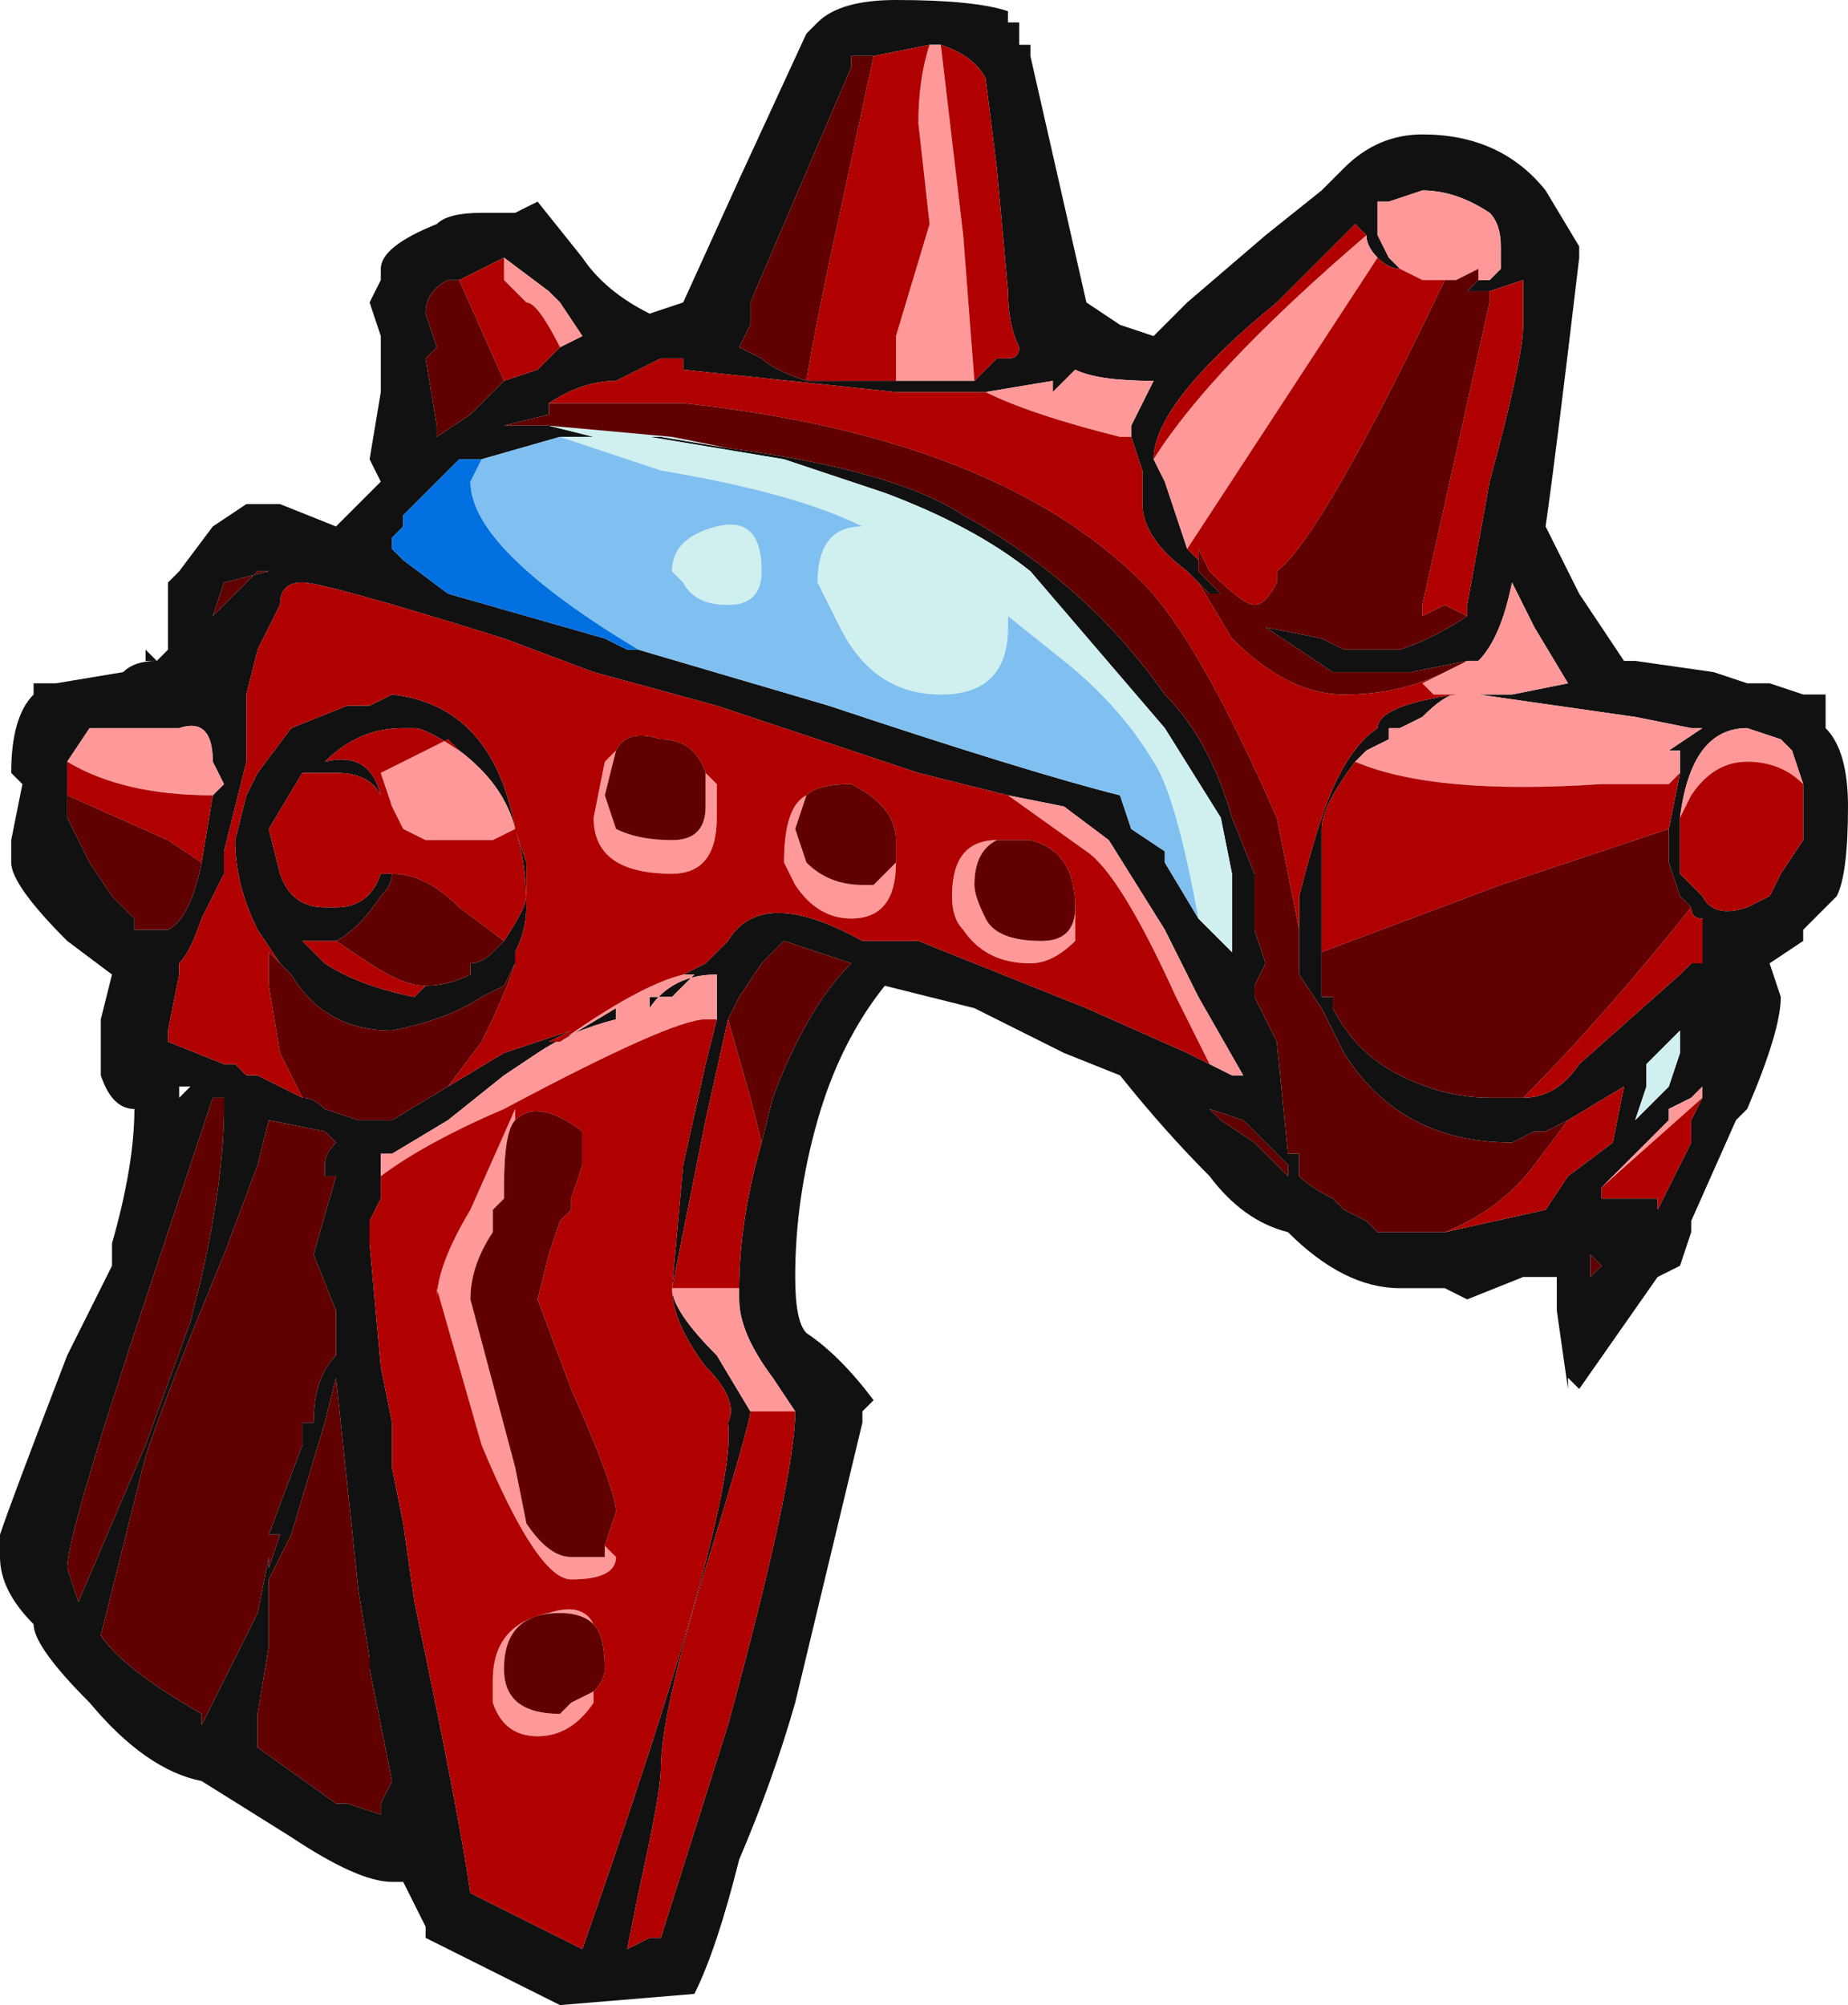 <?xml version="1.0" encoding="UTF-8" standalone="no"?>
<svg xmlns:ffdec="https://www.free-decompiler.com/flash" xmlns:xlink="http://www.w3.org/1999/xlink" ffdec:objectType="frame" height="62.65px" width="57.75px" xmlns="http://www.w3.org/2000/svg">
  <g transform="matrix(1.0, 0.0, 0.0, 1.0, 28.0, 31.85)">
    <use ffdec:characterId="2286" height="8.95" transform="matrix(7.0, 0.0, 0.0, 7.0, -28.0, -31.85)" width="8.25" xlink:href="#shape0"/>
  </g>
  <defs>
    <g id="shape0" transform="matrix(1.0, 0.0, 0.0, 1.0, 4.0, 4.55)">
      <path d="M0.5 -4.45 L0.55 -4.45 0.55 -4.35 0.6 -4.35 0.6 -4.3 0.85 -3.2 1.0 -3.1 1.15 -3.05 1.3 -3.2 1.65 -3.5 1.9 -3.7 2.0 -3.8 Q2.15 -3.95 2.35 -3.95 2.7 -3.95 2.9 -3.7 L3.05 -3.45 3.05 -3.4 Q2.95 -2.55 2.9 -2.2 L3.05 -1.9 3.25 -1.6 3.3 -1.6 3.65 -1.55 3.8 -1.5 3.9 -1.5 4.05 -1.45 4.15 -1.45 4.15 -1.3 Q4.25 -1.2 4.25 -0.95 4.25 -0.65 4.2 -0.55 L4.05 -0.4 4.05 -0.35 3.9 -0.25 3.95 -0.1 Q3.95 0.05 3.8 0.4 L3.75 0.45 3.55 0.9 3.55 0.95 3.5 1.1 3.4 1.15 3.05 1.65 3.0 1.6 3.0 1.65 2.95 1.3 2.95 1.15 2.8 1.15 2.55 1.25 2.45 1.2 2.25 1.2 Q2.0 1.2 1.75 0.95 1.55 0.9 1.4 0.7 1.2 0.5 1.0 0.25 L0.75 0.15 0.35 -0.05 -0.05 -0.15 Q-0.25 0.1 -0.35 0.45 -0.45 0.8 -0.45 1.15 -0.45 1.35 -0.4 1.4 -0.25 1.5 -0.1 1.7 L-0.15 1.75 -0.15 1.8 -0.45 3.05 Q-0.55 3.4 -0.7 3.75 -0.8 4.15 -0.9 4.35 L-1.5 4.4 -2.1 4.1 -2.1 4.05 -2.2 3.85 -2.25 3.85 Q-2.4 3.85 -2.7 3.65 L-3.1 3.4 Q-3.35 3.35 -3.6 3.05 -3.85 2.8 -3.85 2.7 -4.0 2.55 -4.0 2.4 L-4.0 2.3 Q-3.95 2.15 -3.7 1.5 L-3.5 1.1 -3.5 1.0 Q-3.4 0.65 -3.4 0.4 -3.5 0.4 -3.55 0.25 L-3.55 0.0 -3.5 -0.2 -3.7 -0.35 Q-3.95 -0.6 -3.95 -0.7 L-3.95 -0.8 -3.9 -1.05 -3.95 -1.1 Q-3.95 -1.35 -3.85 -1.45 L-3.85 -1.5 -3.75 -1.5 -3.45 -1.55 Q-3.4 -1.6 -3.3 -1.6 L-3.35 -1.6 -3.35 -1.65 -3.3 -1.6 -3.25 -1.65 -3.25 -1.95 -3.2 -2.0 -3.05 -2.2 -2.9 -2.3 -2.75 -2.3 -2.5 -2.2 -2.3 -2.4 -2.35 -2.5 -2.3 -2.8 -2.3 -3.05 -2.35 -3.2 -2.3 -3.3 -2.3 -3.35 Q-2.3 -3.45 -2.05 -3.55 -2.0 -3.6 -1.85 -3.6 L-1.7 -3.6 -1.6 -3.65 -1.4 -3.4 Q-1.3 -3.25 -1.1 -3.15 L-0.95 -3.2 -0.7 -3.75 -0.4 -4.4 -0.35 -4.45 Q-0.25 -4.55 0.0 -4.55 0.35 -4.55 0.5 -4.5 L0.5 -4.45 M0.15 -4.35 L-0.1 -4.3 -0.2 -4.3 -0.2 -4.25 -0.65 -3.2 -0.65 -3.1 -0.7 -3.0 -0.6 -2.95 Q-0.55 -2.9 -0.4 -2.85 L0.05 -2.85 0.35 -2.85 Q0.4 -2.9 0.45 -2.95 L0.5 -2.95 Q0.55 -2.95 0.55 -3.0 0.5 -3.1 0.5 -3.25 L0.45 -3.8 0.4 -4.2 Q0.35 -4.3 0.2 -4.35 L0.15 -4.35 M2.65 -3.3 L2.7 -3.35 2.7 -3.45 Q2.7 -3.55 2.65 -3.6 2.5 -3.7 2.35 -3.7 L2.2 -3.65 2.15 -3.65 2.15 -3.5 2.2 -3.4 2.25 -3.35 Q2.2 -3.35 2.15 -3.4 2.1 -3.45 2.1 -3.5 L2.05 -3.55 1.7 -3.2 Q1.15 -2.75 1.15 -2.5 L1.2 -2.4 1.3 -2.1 1.35 -2.05 1.35 -2.0 1.45 -1.9 1.4 -1.9 1.35 -1.95 1.3 -2.0 Q1.1 -2.15 1.1 -2.3 L1.1 -2.45 1.05 -2.6 1.05 -2.65 1.15 -2.85 Q0.9 -2.85 0.8 -2.9 L0.7 -2.8 0.7 -2.85 0.4 -2.8 0.0 -2.8 -0.95 -2.9 -0.95 -2.95 -1.05 -2.95 -1.25 -2.85 Q-1.4 -2.85 -1.55 -2.75 L-1.55 -2.7 -1.75 -2.65 -1.55 -2.65 -1.35 -2.6 -1.5 -2.6 -1.85 -2.5 -1.95 -2.5 -2.2 -2.25 -2.2 -2.2 -2.25 -2.15 -2.25 -2.1 -2.2 -2.05 -2.0 -1.9 -1.3 -1.7 -1.2 -1.65 -1.15 -1.65 -0.3 -1.4 Q0.6 -1.1 1.0 -1.0 L1.05 -0.85 1.2 -0.75 1.2 -0.7 1.35 -0.45 1.5 -0.3 1.5 -0.65 1.45 -0.9 1.2 -1.3 0.6 -2.0 Q0.35 -2.2 -0.05 -2.35 L-0.5 -2.5 -1.1 -2.6 -1.05 -2.6 -0.75 -2.55 -0.75 -2.55 Q0.0 -2.45 0.3 -2.25 0.85 -1.95 1.2 -1.45 1.4 -1.25 1.5 -0.9 L1.6 -0.65 1.6 -0.4 1.65 -0.25 1.6 -0.15 1.6 -0.1 1.7 0.1 1.75 0.6 1.8 0.6 1.8 0.7 Q1.85 0.75 1.95 0.8 L2.0 0.85 2.1 0.9 2.15 0.95 2.45 0.95 2.9 0.85 3.0 0.7 3.2 0.55 3.25 0.3 3.0 0.45 2.9 0.5 2.85 0.5 2.75 0.55 Q2.25 0.55 2.0 0.15 L1.9 -0.05 1.8 -0.2 1.8 -0.55 Q1.85 -0.75 1.9 -0.9 2.0 -1.2 2.15 -1.3 2.15 -1.4 2.5 -1.45 L2.75 -1.45 3.0 -1.5 2.85 -1.75 2.75 -1.95 Q2.7 -1.7 2.6 -1.6 L2.55 -1.6 2.3 -1.55 1.95 -1.55 1.65 -1.75 1.9 -1.7 2.0 -1.65 2.25 -1.65 Q2.4 -1.7 2.55 -1.8 L2.55 -1.85 2.65 -2.4 Q2.8 -2.95 2.8 -3.1 L2.8 -3.3 2.65 -3.25 2.55 -3.25 2.6 -3.3 2.65 -3.3 M0.5 -1.0 L0.1 -1.1 -0.8 -1.4 -1.35 -1.55 -1.75 -1.7 Q-2.55 -1.95 -2.65 -1.95 -2.75 -1.95 -2.75 -1.85 L-2.85 -1.65 -2.9 -1.45 -2.9 -1.15 Q-2.95 -0.95 -3.0 -0.75 L-3.0 -0.65 -3.1 -0.45 Q-3.15 -0.3 -3.2 -0.25 L-3.2 -0.2 -3.25 0.05 -3.25 0.1 -3.0 0.2 -2.95 0.2 -2.9 0.25 -2.85 0.25 -2.65 0.35 Q-2.6 0.35 -2.55 0.4 L-2.4 0.45 -2.25 0.45 -2.0 0.3 -1.75 0.15 -1.45 0.05 -1.55 0.1 -1.5 0.1 -1.25 -0.05 -1.25 0.0 Q-1.45 0.05 -1.6 0.15 L-1.75 0.25 -2.0 0.45 -2.25 0.6 -2.3 0.6 -2.3 0.7 -2.3 0.8 -2.35 0.9 -2.35 1.0 -2.3 1.55 -2.25 1.8 -2.25 2.0 -2.2 2.25 -2.15 2.6 Q-1.95 3.55 -1.9 3.9 L-1.4 4.15 Q-0.7 2.15 -0.75 1.8 -0.7 1.7 -0.85 1.55 -1.0 1.35 -1.0 1.2 L-0.95 0.65 -0.85 0.2 -0.8 0.0 -0.8 -0.2 Q-1.0 -0.2 -1.1 -0.05 L-1.1 -0.1 -1.0 -0.1 -0.9 -0.2 -0.95 -0.2 -0.85 -0.25 -0.75 -0.35 Q-0.6 -0.6 -0.15 -0.35 L0.1 -0.35 0.85 -0.05 1.3 0.15 1.4 0.2 1.5 0.25 1.55 0.25 1.35 -0.1 1.2 -0.4 0.95 -0.8 0.75 -0.95 0.5 -1.0 M-2.75 -0.25 L-2.85 -0.4 Q-2.95 -0.6 -2.95 -0.8 L-2.9 -1.0 -2.85 -1.1 -2.7 -1.3 -2.45 -1.4 -2.35 -1.4 -2.25 -1.45 Q-1.8 -1.4 -1.7 -0.85 -1.65 -0.7 -1.65 -0.5 -1.65 -0.4 -1.7 -0.3 L-1.7 -0.25 -1.75 -0.15 -1.85 -0.1 Q-2.0 0.0 -2.25 0.05 -2.55 0.05 -2.7 -0.2 L-2.75 -0.25 M3.5 -1.1 L3.5 -1.2 3.45 -1.2 3.6 -1.3 3.55 -1.3 3.3 -1.35 2.6 -1.45 2.5 -1.45 Q2.45 -1.45 2.35 -1.35 L2.25 -1.3 2.2 -1.3 2.2 -1.25 2.1 -1.2 2.05 -1.15 Q1.9 -0.95 1.9 -0.85 L1.9 -0.3 1.9 -0.1 1.95 -0.1 1.95 -0.05 Q2.05 0.15 2.25 0.25 2.45 0.35 2.65 0.35 L2.8 0.35 Q2.95 0.35 3.05 0.2 L3.5 -0.2 3.55 -0.25 3.6 -0.25 3.6 -0.45 Q3.55 -0.45 3.55 -0.5 L3.5 -0.55 3.45 -0.7 3.45 -0.85 3.5 -1.1 M4.05 -1.05 L4.0 -1.2 3.95 -1.25 3.8 -1.3 Q3.55 -1.3 3.5 -0.9 L3.5 -0.85 Q3.5 -0.75 3.5 -0.65 3.55 -0.6 3.6 -0.55 3.65 -0.45 3.8 -0.5 L3.9 -0.55 3.95 -0.65 4.05 -0.8 4.05 -1.05 M3.5 0.05 L3.35 0.2 3.35 0.3 3.3 0.45 3.45 0.3 3.5 0.15 3.5 0.05 M3.6 0.35 L3.6 0.3 3.55 0.35 3.45 0.4 3.45 0.45 3.15 0.75 3.15 0.8 3.4 0.8 3.4 0.85 3.55 0.55 3.55 0.45 3.6 0.35 M3.15 1.1 L3.1 1.05 3.1 1.15 3.15 1.1 M1.65 0.15 L1.65 0.15 M1.75 0.7 L1.75 0.65 1.55 0.45 1.4 0.4 1.45 0.45 1.6 0.55 1.75 0.7 M-3.0 -1.95 L-3.05 -1.8 -2.85 -2.0 -2.8 -2.0 -3.0 -1.95 M-3.05 -1.0 L-3.0 -1.05 -3.05 -1.15 Q-3.05 -1.35 -3.2 -1.3 L-3.25 -1.3 Q-3.35 -1.3 -3.55 -1.3 L-3.6 -1.3 -3.7 -1.15 -3.7 -1.0 -3.7 -0.9 -3.6 -0.7 -3.5 -0.55 -3.4 -0.45 -3.4 -0.4 -3.25 -0.4 Q-3.15 -0.45 -3.1 -0.7 L-3.05 -1.0 M-1.5 -3.0 L-1.4 -3.05 -1.5 -3.2 -1.55 -3.25 -1.75 -3.4 -1.95 -3.3 -2.0 -3.3 Q-2.1 -3.25 -2.1 -3.15 L-2.05 -3.0 -2.1 -2.95 -2.05 -2.65 -2.05 -2.6 -1.9 -2.7 -1.75 -2.85 -1.6 -2.9 -1.5 -3.0 M-1.7 -0.85 Q-1.75 -1.05 -1.95 -1.2 -2.1 -1.3 -2.15 -1.3 L-2.2 -1.3 Q-2.4 -1.3 -2.55 -1.15 -2.35 -1.2 -2.3 -1.0 L-2.3 -1.0 Q-2.35 -1.1 -2.5 -1.1 L-2.65 -1.1 -2.8 -0.85 -2.75 -0.65 Q-2.7 -0.5 -2.55 -0.5 L-2.5 -0.5 Q-2.35 -0.5 -2.3 -0.65 L-2.25 -0.65 Q-2.25 -0.6 -2.3 -0.55 -2.4 -0.4 -2.5 -0.35 L-2.65 -0.35 -2.55 -0.25 Q-2.4 -0.15 -2.15 -0.1 L-2.1 -0.15 Q-2.0 -0.15 -1.9 -0.2 L-1.9 -0.25 Q-1.85 -0.25 -1.8 -0.3 L-1.75 -0.35 Q-1.65 -0.5 -1.65 -0.55 L-1.65 -0.7 -1.7 -0.85 M-0.6 0.55 L-0.55 0.35 Q-0.4 -0.05 -0.2 -0.25 L-0.5 -0.35 -0.6 -0.25 -0.7 -0.1 -0.75 0.0 -0.85 0.45 -1.0 1.2 Q-1.0 1.3 -0.8 1.5 L-0.65 1.75 Q-0.65 1.8 -0.85 2.45 -1.05 3.1 -1.05 3.35 -1.05 3.45 -1.15 3.9 L-1.2 4.15 -1.1 4.1 -1.05 4.1 -0.75 3.15 Q-0.45 2.05 -0.45 1.75 L-0.55 1.6 Q-0.7 1.4 -0.7 1.25 L-0.7 1.2 Q-0.7 0.9 -0.6 0.55 M-2.55 0.5 L-2.8 0.45 -2.85 0.65 -3.0 1.05 Q-3.25 1.65 -3.35 1.95 L-3.55 2.75 Q-3.45 2.9 -3.1 3.1 L-3.1 3.15 -2.85 2.65 -2.8 2.4 -2.8 2.45 -2.75 2.3 -2.8 2.3 -2.65 1.9 -2.65 1.8 -2.6 1.8 Q-2.6 1.6 -2.5 1.5 L-2.5 1.3 -2.6 1.05 -2.5 0.7 -2.55 0.7 -2.55 0.65 Q-2.55 0.6 -2.5 0.55 L-2.55 0.5 M-2.5 1.6 L-2.55 1.8 -2.7 2.3 -2.8 2.5 -2.8 2.8 -2.85 3.1 -2.85 3.25 -2.5 3.5 -2.45 3.5 -2.3 3.55 -2.3 3.5 -2.25 3.4 -2.35 2.9 -2.35 2.85 -2.4 2.55 -2.5 1.6 M-3.0 0.35 L-3.05 0.35 -3.35 1.25 Q-3.7 2.3 -3.7 2.45 L-3.65 2.6 -3.35 1.9 -3.15 1.35 -3.1 1.15 Q-3.0 0.7 -3.0 0.4 L-3.0 0.35 M-3.15 0.3 L-3.2 0.3 -3.2 0.35 -3.15 0.3" fill="#111111" fill-rule="evenodd" stroke="none"/>
      <path d="M2.6 -3.3 L2.65 -3.3 2.6 -3.3 2.6 -3.3 M1.95 -1.85 L1.95 -1.85 M1.65 0.15 L1.65 0.15" fill="#c7d7a8" fill-rule="evenodd" stroke="none"/>
      <path d="M0.05 -2.85 L0.0 -2.85 0.0 -3.05 0.15 -3.55 0.1 -4.0 Q0.1 -4.2 0.15 -4.35 L0.2 -4.35 0.3 -3.5 0.35 -2.85 0.05 -2.85 M2.25 -3.35 L2.2 -3.4 2.15 -3.5 2.15 -3.65 2.2 -3.65 2.35 -3.7 Q2.5 -3.7 2.65 -3.6 2.7 -3.55 2.7 -3.45 L2.7 -3.35 2.65 -3.3 2.6 -3.3 2.6 -3.35 2.5 -3.3 2.45 -3.3 2.35 -3.3 2.25 -3.35 M2.55 -1.6 L2.6 -1.6 Q2.7 -1.7 2.75 -1.95 L2.85 -1.75 3.0 -1.5 2.75 -1.45 2.5 -1.45 2.6 -1.45 3.3 -1.35 3.55 -1.3 3.6 -1.3 3.45 -1.2 3.5 -1.2 3.5 -1.1 3.45 -1.05 3.15 -1.05 Q2.4 -1.0 2.05 -1.15 L2.1 -1.2 2.2 -1.25 2.2 -1.3 2.25 -1.3 2.35 -1.35 Q2.45 -1.45 2.5 -1.45 L2.4 -1.45 2.35 -1.5 2.45 -1.55 2.55 -1.6 M0.4 -2.8 L0.7 -2.85 0.7 -2.8 0.8 -2.9 Q0.9 -2.85 1.15 -2.85 L1.05 -2.65 1.05 -2.6 1.0 -2.6 Q0.6 -2.7 0.4 -2.8 M1.3 -2.1 L1.2 -2.4 1.15 -2.5 Q1.4 -2.9 2.1 -3.5 2.1 -3.45 2.15 -3.4 L1.3 -2.1 M-1.5 0.1 Q-1.15 -0.15 -0.95 -0.2 L-0.9 -0.2 -1.0 -0.1 -1.1 -0.1 -1.1 -0.05 Q-1.0 -0.2 -0.8 -0.2 L-0.8 0.0 -0.85 0.0 Q-1.0 0.0 -1.75 0.4 -2.1 0.55 -2.3 0.7 L-2.3 0.6 -2.25 0.6 -2.0 0.45 -1.75 0.25 -1.6 0.15 Q-1.45 0.05 -1.25 0.0 L-1.25 -0.05 -1.5 0.1 M1.4 0.2 L1.25 -0.1 Q1.0 -0.65 0.85 -0.75 L0.5 -1.0 0.75 -0.95 0.95 -0.8 1.2 -0.4 1.35 -0.1 1.55 0.25 1.5 0.25 1.4 0.2 M0.45 -0.8 Q0.35 -0.75 0.35 -0.6 0.35 -0.55 0.4 -0.45 0.45 -0.35 0.65 -0.35 0.8 -0.35 0.8 -0.5 L0.8 -0.35 Q0.7 -0.25 0.6 -0.25 0.4 -0.25 0.3 -0.4 0.25 -0.45 0.25 -0.55 0.25 -0.8 0.45 -0.8 M3.5 -0.9 Q3.55 -1.3 3.8 -1.3 L3.95 -1.25 4.0 -1.2 4.05 -1.05 Q3.95 -1.15 3.8 -1.15 3.65 -1.15 3.55 -1.0 L3.5 -0.9 M3.15 0.75 L3.45 0.45 3.45 0.4 3.55 0.35 3.6 0.3 3.6 0.35 3.15 0.75 M-3.7 -1.15 L-3.6 -1.3 -3.55 -1.3 Q-3.35 -1.3 -3.25 -1.3 L-3.2 -1.3 Q-3.05 -1.35 -3.05 -1.15 L-3.0 -1.05 -3.05 -1.0 Q-3.45 -1.0 -3.7 -1.15 M-1.75 -3.4 L-1.55 -3.25 -1.5 -3.2 -1.4 -3.05 -1.5 -3.0 Q-1.6 -3.2 -1.65 -3.2 L-1.75 -3.3 -1.75 -3.4 M-1.7 -0.85 L-1.8 -0.8 -2.1 -0.8 -2.2 -0.85 -2.25 -0.95 -2.3 -1.1 -2.0 -1.25 -1.95 -1.2 Q-1.75 -1.05 -1.7 -0.85 M0.0 -0.75 L0.0 -0.7 Q0.0 -0.45 -0.2 -0.45 -0.35 -0.45 -0.45 -0.6 L-0.5 -0.7 Q-0.5 -0.95 -0.4 -1.0 L-0.45 -0.85 -0.4 -0.7 Q-0.3 -0.6 -0.15 -0.6 L-0.1 -0.6 0.0 -0.7 0.0 -0.75 M-1.25 -1.2 L-1.3 -1.0 -1.25 -0.85 Q-1.15 -0.8 -1.0 -0.8 -0.85 -0.8 -0.85 -0.95 L-0.85 -1.1 -0.8 -1.05 Q-0.8 -1.0 -0.8 -0.9 -0.8 -0.65 -1.0 -0.65 -1.35 -0.65 -1.35 -0.9 L-1.3 -1.15 -1.25 -1.2 M-0.7 1.2 L-0.7 1.25 Q-0.7 1.4 -0.55 1.6 L-0.45 1.75 -0.65 1.75 -0.8 1.5 Q-1.0 1.3 -1.0 1.2 L-0.7 1.2 M-1.3 2.35 L-1.25 2.4 Q-1.25 2.5 -1.45 2.5 -1.6 2.5 -1.85 1.9 L-1.85 1.9 -2.05 1.2 -2.05 1.25 Q-2.05 1.1 -1.9 0.85 L-1.7 0.4 -1.7 0.45 Q-1.75 0.5 -1.75 0.75 L-1.75 0.8 -1.8 0.85 -1.8 0.95 Q-1.9 1.1 -1.9 1.25 L-1.7 2.0 -1.65 2.25 Q-1.55 2.4 -1.45 2.4 L-1.3 2.4 -1.3 2.35 M-1.35 2.7 Q-1.4 2.65 -1.5 2.65 -1.75 2.65 -1.75 2.9 -1.75 3.1 -1.5 3.1 L-1.45 3.05 -1.35 3.0 -1.35 3.05 Q-1.45 3.2 -1.6 3.2 -1.75 3.2 -1.8 3.05 L-1.8 2.95 Q-1.8 2.7 -1.55 2.65 -1.4 2.6 -1.35 2.7" fill="#ff9999" fill-rule="evenodd" stroke="none"/>
      <path d="M-0.75 -2.55 L-1.05 -2.6 -1.1 -2.6 -0.5 -2.5 -0.05 -2.35 Q0.35 -2.2 0.6 -2.0 L1.2 -1.3 1.45 -0.9 1.5 -0.65 1.5 -0.3 1.35 -0.45 Q1.25 -1.0 1.15 -1.15 1.0 -1.4 0.75 -1.6 L0.5 -1.8 0.5 -1.75 Q0.5 -1.45 0.2 -1.45 -0.1 -1.45 -0.25 -1.75 L-0.35 -1.95 Q-0.35 -2.2 -0.15 -2.2 -0.45 -2.35 -1.05 -2.45 L-1.5 -2.6 -1.35 -2.6 -1.55 -2.65 -1.0 -2.6 -0.75 -2.55 M3.5 0.05 L3.5 0.15 3.45 0.3 3.3 0.45 3.35 0.3 3.35 0.2 3.5 0.05 M-0.95 -1.95 L-1.0 -2.0 Q-1.0 -2.15 -0.8 -2.2 -0.6 -2.25 -0.6 -2.0 -0.6 -1.85 -0.75 -1.85 -0.9 -1.85 -0.95 -1.95" fill="#d0f0f0" fill-rule="evenodd" stroke="none"/>
      <path d="M1.35 -0.45 L1.2 -0.7 1.2 -0.75 1.05 -0.85 1.0 -1.0 Q0.6 -1.1 -0.3 -1.4 L-1.15 -1.65 Q-1.9 -2.1 -1.9 -2.4 L-1.85 -2.5 -1.5 -2.6 -1.05 -2.45 Q-0.45 -2.35 -0.15 -2.2 -0.35 -2.2 -0.35 -1.95 L-0.25 -1.75 Q-0.1 -1.45 0.2 -1.45 0.5 -1.45 0.5 -1.75 L0.5 -1.8 0.75 -1.6 Q1.0 -1.4 1.15 -1.15 1.25 -1.0 1.35 -0.45 M-0.95 -1.95 Q-0.9 -1.85 -0.75 -1.85 -0.6 -1.85 -0.6 -2.0 -0.6 -2.25 -0.8 -2.2 -1.0 -2.15 -1.0 -2.0 L-0.95 -1.95" fill="#80c0f0" fill-rule="evenodd" stroke="none"/>
      <path d="M-1.15 -1.65 L-1.2 -1.65 -1.3 -1.7 -2.0 -1.9 -2.2 -2.05 -2.25 -2.1 -2.25 -2.15 -2.2 -2.2 -2.2 -2.25 -1.95 -2.5 -1.85 -2.5 -1.9 -2.4 Q-1.9 -2.1 -1.15 -1.65" fill="#0070e0" fill-rule="evenodd" stroke="none"/>
      <path d="M0.15 -4.35 Q0.1 -4.2 0.1 -4.0 L0.15 -3.55 0.0 -3.05 0.0 -2.85 0.05 -2.85 -0.4 -2.85 Q-0.35 -3.15 -0.25 -3.6 L-0.1 -4.3 0.15 -4.35 M0.35 -2.85 L0.3 -3.5 0.2 -4.35 Q0.35 -4.3 0.4 -4.2 L0.45 -3.8 0.5 -3.25 Q0.5 -3.1 0.55 -3.0 0.55 -2.95 0.5 -2.95 L0.45 -2.95 Q0.4 -2.9 0.35 -2.85 M2.25 -3.35 L2.35 -3.3 2.45 -3.3 Q1.9 -2.15 1.7 -2.0 L1.7 -1.95 Q1.65 -1.85 1.6 -1.85 1.55 -1.85 1.4 -2.0 L1.35 -2.1 1.35 -2.05 1.3 -2.1 2.15 -3.4 Q2.2 -3.35 2.25 -3.35 M2.65 -3.25 L2.8 -3.3 2.8 -3.1 Q2.8 -2.95 2.65 -2.4 L2.55 -1.85 2.55 -1.8 2.45 -1.85 2.35 -1.8 2.35 -1.85 2.65 -3.2 2.65 -3.25 M2.5 -1.45 Q2.15 -1.4 2.15 -1.3 2.0 -1.2 1.9 -0.9 1.85 -0.75 1.8 -0.55 L1.8 -0.2 1.8 -0.4 Q1.75 -0.65 1.7 -0.9 1.35 -1.7 1.1 -1.95 0.45 -2.6 -0.95 -2.75 L-1.55 -2.75 Q-1.4 -2.85 -1.25 -2.85 L-1.05 -2.95 -0.95 -2.95 -0.95 -2.9 0.0 -2.8 0.4 -2.8 Q0.6 -2.7 1.0 -2.6 L1.05 -2.6 1.1 -2.45 1.1 -2.3 Q1.1 -2.15 1.3 -2.0 L1.35 -1.95 1.5 -1.7 Q1.75 -1.45 2.0 -1.45 2.25 -1.45 2.45 -1.55 L2.35 -1.5 2.4 -1.45 2.5 -1.45 M3.0 0.45 L3.25 0.3 3.2 0.55 3.0 0.7 2.9 0.85 2.45 0.95 Q2.7 0.85 2.85 0.65 L3.0 0.45 M1.15 -2.5 Q1.15 -2.75 1.7 -3.2 L2.05 -3.55 2.1 -3.5 Q1.4 -2.9 1.15 -2.5 M-2.65 0.35 L-2.85 0.25 -2.9 0.25 -2.95 0.2 -3.0 0.2 -3.25 0.1 -3.25 0.05 -3.2 -0.2 -3.2 -0.25 Q-3.15 -0.3 -3.1 -0.45 L-3.0 -0.65 -3.0 -0.75 Q-2.95 -0.95 -2.9 -1.15 L-2.9 -1.45 -2.85 -1.65 -2.75 -1.85 Q-2.75 -1.95 -2.65 -1.95 -2.55 -1.95 -1.75 -1.7 L-1.35 -1.55 -0.8 -1.4 0.1 -1.1 0.5 -1.0 0.85 -0.75 Q1.0 -0.65 1.25 -0.1 L1.4 0.2 1.3 0.15 0.85 -0.05 0.1 -0.35 -0.15 -0.35 Q-0.6 -0.6 -0.75 -0.35 L-0.85 -0.25 -0.95 -0.2 Q-1.15 -0.15 -1.5 0.1 L-1.55 0.1 -1.45 0.05 -1.75 0.15 -2.0 0.3 -1.85 0.1 Q-1.75 -0.1 -1.7 -0.25 L-1.7 -0.3 Q-1.65 -0.4 -1.65 -0.5 -1.65 -0.7 -1.7 -0.85 -1.8 -1.4 -2.25 -1.45 L-2.35 -1.4 -2.45 -1.4 -2.7 -1.3 -2.85 -1.1 -2.9 -1.0 -2.95 -0.8 Q-2.95 -0.6 -2.85 -0.4 L-2.75 -0.25 -2.8 -0.3 -2.8 -0.15 -2.75 0.15 -2.65 0.35 M0.45 -0.8 Q0.25 -0.8 0.25 -0.55 0.25 -0.45 0.3 -0.4 0.4 -0.25 0.6 -0.25 0.7 -0.25 0.8 -0.35 L0.8 -0.5 Q0.8 -0.75 0.6 -0.8 L0.45 -0.8 M2.05 -1.15 Q2.4 -1.0 3.15 -1.05 L3.45 -1.05 3.5 -1.1 3.45 -0.85 2.7 -0.6 1.9 -0.3 1.9 -0.85 Q1.9 -0.95 2.05 -1.15 M3.55 -0.5 Q3.55 -0.45 3.6 -0.45 L3.6 -0.25 3.55 -0.25 3.5 -0.2 3.05 0.2 Q2.95 0.35 2.8 0.35 3.15 0.0 3.55 -0.5 M4.05 -1.05 L4.05 -0.8 3.95 -0.65 3.9 -0.55 3.8 -0.5 Q3.65 -0.45 3.6 -0.55 3.55 -0.6 3.5 -0.65 3.5 -0.75 3.5 -0.85 L3.5 -0.9 3.55 -1.0 Q3.65 -1.15 3.8 -1.15 3.95 -1.15 4.05 -1.05 M3.15 0.75 L3.6 0.35 3.55 0.45 3.55 0.55 3.4 0.85 3.4 0.8 3.15 0.8 3.15 0.75 M-3.7 -1.15 Q-3.45 -1.0 -3.05 -1.0 L-3.1 -0.7 -3.25 -0.8 -3.7 -1.0 -3.7 -1.15 M-1.75 -3.4 L-1.75 -3.3 -1.65 -3.2 Q-1.6 -3.2 -1.5 -3.0 L-1.6 -2.9 -1.75 -2.85 -1.95 -3.3 -1.75 -3.4 M-1.95 -1.2 L-2.0 -1.25 -2.3 -1.1 -2.25 -0.95 -2.2 -0.85 -2.1 -0.8 -1.8 -0.8 -1.7 -0.85 -1.65 -0.7 -1.65 -0.55 Q-1.65 -0.5 -1.75 -0.35 L-1.95 -0.5 Q-2.1 -0.65 -2.25 -0.65 L-2.3 -0.65 Q-2.35 -0.5 -2.5 -0.5 L-2.55 -0.5 Q-2.7 -0.5 -2.75 -0.65 L-2.8 -0.85 -2.65 -1.1 -2.5 -1.1 Q-2.35 -1.1 -2.3 -1.0 L-2.3 -1.0 Q-2.35 -1.2 -2.55 -1.15 -2.4 -1.3 -2.2 -1.3 L-2.15 -1.3 Q-2.1 -1.3 -1.95 -1.2 M-2.1 -0.15 L-2.15 -0.1 Q-2.4 -0.15 -2.55 -0.25 L-2.65 -0.35 -2.5 -0.35 -2.35 -0.25 Q-2.2 -0.15 -2.1 -0.15 M0.0 -0.75 L0.0 -0.8 Q0.0 -0.95 -0.2 -1.05 -0.35 -1.05 -0.4 -1.0 -0.5 -0.95 -0.5 -0.7 L-0.45 -0.6 Q-0.35 -0.45 -0.2 -0.45 0.0 -0.45 0.0 -0.7 L0.0 -0.75 M-1.25 -1.2 L-1.3 -1.15 -1.35 -0.9 Q-1.35 -0.65 -1.0 -0.65 -0.8 -0.65 -0.8 -0.9 -0.8 -1.0 -0.8 -1.05 L-0.85 -1.1 Q-0.9 -1.25 -1.05 -1.25 -1.2 -1.3 -1.25 -1.2 M-2.3 0.7 Q-2.1 0.55 -1.75 0.4 -1.0 0.0 -0.85 0.0 L-0.8 0.0 -0.85 0.2 -0.95 0.65 -1.0 1.2 Q-1.0 1.35 -0.85 1.55 -0.7 1.7 -0.75 1.8 -0.7 2.15 -1.4 4.15 L-1.9 3.9 Q-1.95 3.55 -2.15 2.6 L-2.2 2.25 -2.25 2.0 -2.25 1.8 -2.3 1.55 -2.35 1.0 -2.35 0.9 -2.3 0.8 -2.3 0.7 M-0.6 0.55 Q-0.7 0.9 -0.7 1.2 L-1.0 1.2 -0.85 0.45 -0.75 0.0 -0.65 0.35 -0.6 0.55 M-0.45 1.75 Q-0.45 2.05 -0.75 3.15 L-1.05 4.1 -1.1 4.1 -1.2 4.15 -1.15 3.9 Q-1.05 3.45 -1.05 3.35 -1.05 3.1 -0.85 2.45 -0.65 1.8 -0.65 1.75 L-0.45 1.75 M-1.3 2.35 L-1.25 2.2 Q-1.25 2.1 -1.45 1.65 L-1.6 1.25 -1.55 1.05 -1.5 0.9 -1.45 0.85 -1.45 0.8 -1.4 0.65 -1.4 0.5 Q-1.6 0.35 -1.7 0.45 L-1.7 0.4 -1.9 0.85 Q-2.05 1.1 -2.05 1.25 L-2.05 1.2 -1.85 1.9 -1.85 1.9 Q-1.6 2.5 -1.45 2.5 -1.25 2.5 -1.25 2.4 L-1.3 2.35 M-1.35 2.7 Q-1.4 2.6 -1.55 2.65 -1.8 2.7 -1.8 2.95 L-1.8 3.05 Q-1.75 3.2 -1.6 3.2 -1.45 3.2 -1.35 3.05 L-1.35 3.0 Q-1.3 2.95 -1.3 2.9 -1.3 2.75 -1.35 2.7" fill="#b00000" fill-rule="evenodd" stroke="none"/>
      <path d="M-0.1 -4.3 L-0.25 -3.6 Q-0.35 -3.15 -0.4 -2.85 -0.55 -2.9 -0.6 -2.95 L-0.7 -3.0 -0.65 -3.1 -0.65 -3.2 -0.2 -4.25 -0.2 -4.3 -0.1 -4.3 M2.45 -3.3 L2.5 -3.3 2.6 -3.35 2.6 -3.3 2.55 -3.25 2.65 -3.25 2.65 -3.2 2.35 -1.85 2.35 -1.8 2.45 -1.85 2.55 -1.8 Q2.4 -1.7 2.25 -1.65 L2.0 -1.65 1.9 -1.7 1.65 -1.75 1.95 -1.55 2.3 -1.55 2.55 -1.6 2.45 -1.55 Q2.25 -1.45 2.0 -1.45 1.75 -1.45 1.5 -1.7 L1.35 -1.95 1.4 -1.9 1.45 -1.9 1.35 -2.0 1.35 -2.05 1.35 -2.1 1.4 -2.0 Q1.55 -1.85 1.6 -1.85 1.65 -1.85 1.7 -1.95 L1.7 -2.0 Q1.9 -2.15 2.45 -3.3 M1.8 -0.2 L1.9 -0.05 2.0 0.15 Q2.25 0.55 2.75 0.55 L2.85 0.5 2.9 0.5 3.0 0.45 2.85 0.65 Q2.7 0.85 2.45 0.95 L2.15 0.95 2.1 0.9 2.0 0.85 1.95 0.8 Q1.85 0.75 1.8 0.7 L1.8 0.6 1.75 0.6 1.7 0.1 1.6 -0.1 1.6 -0.15 1.65 -0.25 1.6 -0.4 1.6 -0.65 1.5 -0.9 Q1.4 -1.25 1.2 -1.45 0.85 -1.95 0.3 -2.25 0.0 -2.45 -0.75 -2.55 L-0.75 -2.55 -1.0 -2.6 -1.55 -2.65 -1.75 -2.65 -1.55 -2.7 -1.55 -2.75 -0.95 -2.75 Q0.45 -2.6 1.1 -1.95 1.35 -1.7 1.7 -0.9 1.75 -0.65 1.8 -0.4 L1.8 -0.2 M2.6 -3.3 L2.6 -3.3 M1.95 -1.85 L1.95 -1.85 M-2.65 0.35 L-2.75 0.15 -2.8 -0.15 -2.8 -0.3 -2.75 -0.25 -2.7 -0.2 Q-2.55 0.05 -2.25 0.05 -2.0 0.0 -1.85 -0.1 L-1.75 -0.15 -1.7 -0.25 Q-1.75 -0.1 -1.85 0.1 L-2.0 0.3 -2.25 0.45 -2.4 0.45 -2.55 0.4 Q-2.6 0.35 -2.65 0.35 M0.8 -0.5 Q0.8 -0.35 0.65 -0.35 0.45 -0.35 0.4 -0.45 0.35 -0.55 0.35 -0.6 0.35 -0.75 0.45 -0.8 L0.6 -0.8 Q0.8 -0.75 0.8 -0.5 M3.45 -0.85 L3.45 -0.7 3.5 -0.55 3.55 -0.5 Q3.15 0.0 2.8 0.35 L2.65 0.35 Q2.45 0.35 2.25 0.25 2.05 0.15 1.95 -0.05 L1.95 -0.1 1.9 -0.1 1.9 -0.3 2.7 -0.6 3.45 -0.85 M3.15 1.1 L3.1 1.15 3.1 1.05 3.15 1.1 M1.75 0.7 L1.6 0.55 1.45 0.45 1.4 0.4 1.55 0.45 1.75 0.65 1.75 0.7 M-3.0 -1.95 L-2.8 -2.0 -2.85 -2.0 -3.05 -1.8 -3.0 -1.95 M-3.1 -0.7 Q-3.15 -0.45 -3.25 -0.4 L-3.4 -0.4 -3.4 -0.45 -3.5 -0.55 -3.6 -0.7 -3.7 -0.9 -3.7 -1.0 -3.25 -0.8 -3.1 -0.7 M-1.75 -2.85 L-1.9 -2.7 -2.05 -2.6 -2.05 -2.65 -2.1 -2.95 -2.05 -3.0 -2.1 -3.15 Q-2.1 -3.25 -2.0 -3.3 L-1.95 -3.3 -1.75 -2.85 M-2.25 -0.65 Q-2.1 -0.65 -1.95 -0.5 L-1.75 -0.35 -1.8 -0.3 Q-1.85 -0.25 -1.9 -0.25 L-1.9 -0.2 Q-2.0 -0.15 -2.1 -0.15 -2.2 -0.15 -2.35 -0.25 L-2.5 -0.35 Q-2.4 -0.4 -2.3 -0.55 -2.25 -0.6 -2.25 -0.65 M-0.4 -1.0 Q-0.35 -1.05 -0.2 -1.05 0.0 -0.95 0.0 -0.8 L0.0 -0.75 0.0 -0.7 -0.1 -0.6 -0.15 -0.6 Q-0.3 -0.6 -0.4 -0.7 L-0.45 -0.85 -0.4 -1.0 M-0.85 -1.1 L-0.85 -0.95 Q-0.85 -0.8 -1.0 -0.8 -1.15 -0.8 -1.25 -0.85 L-1.3 -1.0 -1.25 -1.2 Q-1.2 -1.3 -1.05 -1.25 -0.9 -1.25 -0.85 -1.1 M-0.75 0.0 L-0.7 -0.1 -0.6 -0.25 -0.5 -0.35 -0.2 -0.25 Q-0.4 -0.05 -0.55 0.35 L-0.6 0.55 -0.65 0.35 -0.75 0.0 M-1.7 0.45 Q-1.6 0.35 -1.4 0.5 L-1.4 0.65 -1.45 0.8 -1.45 0.85 -1.5 0.9 -1.55 1.05 -1.6 1.25 -1.45 1.65 Q-1.25 2.1 -1.25 2.2 L-1.3 2.35 -1.3 2.4 -1.45 2.4 Q-1.55 2.4 -1.65 2.25 L-1.7 2.0 -1.9 1.25 Q-1.9 1.1 -1.8 0.95 L-1.8 0.85 -1.75 0.8 -1.75 0.75 Q-1.75 0.5 -1.7 0.45 M-2.5 1.6 L-2.4 2.55 -2.35 2.85 -2.35 2.9 -2.25 3.4 -2.3 3.5 -2.3 3.55 -2.45 3.5 -2.5 3.5 -2.85 3.25 -2.85 3.1 -2.8 2.8 -2.8 2.5 -2.7 2.3 -2.55 1.8 -2.5 1.6 M-2.55 0.5 L-2.5 0.55 Q-2.55 0.6 -2.55 0.65 L-2.55 0.7 -2.5 0.7 -2.6 1.05 -2.5 1.3 -2.5 1.5 Q-2.6 1.6 -2.6 1.8 L-2.65 1.8 -2.65 1.9 -2.8 2.3 -2.75 2.3 -2.8 2.45 -2.8 2.4 -2.85 2.65 -3.1 3.15 -3.1 3.1 Q-3.45 2.9 -3.55 2.75 L-3.35 1.95 Q-3.25 1.65 -3.0 1.05 L-2.85 0.65 -2.8 0.45 -2.55 0.5 M-1.35 3.05 L-1.35 3.0 -1.45 3.05 -1.5 3.1 Q-1.75 3.1 -1.75 2.9 -1.75 2.65 -1.5 2.65 -1.4 2.65 -1.35 2.7 -1.3 2.75 -1.3 2.9 -1.3 2.95 -1.35 3.0 L-1.35 3.05 M-3.0 0.35 L-3.0 0.4 Q-3.0 0.7 -3.1 1.15 L-3.15 1.35 -3.35 1.9 -3.65 2.6 -3.7 2.45 Q-3.7 2.3 -3.35 1.25 L-3.05 0.35 -3.0 0.35" fill="#600000" fill-rule="evenodd" stroke="none"/>
    </g>
  </defs>
</svg>
